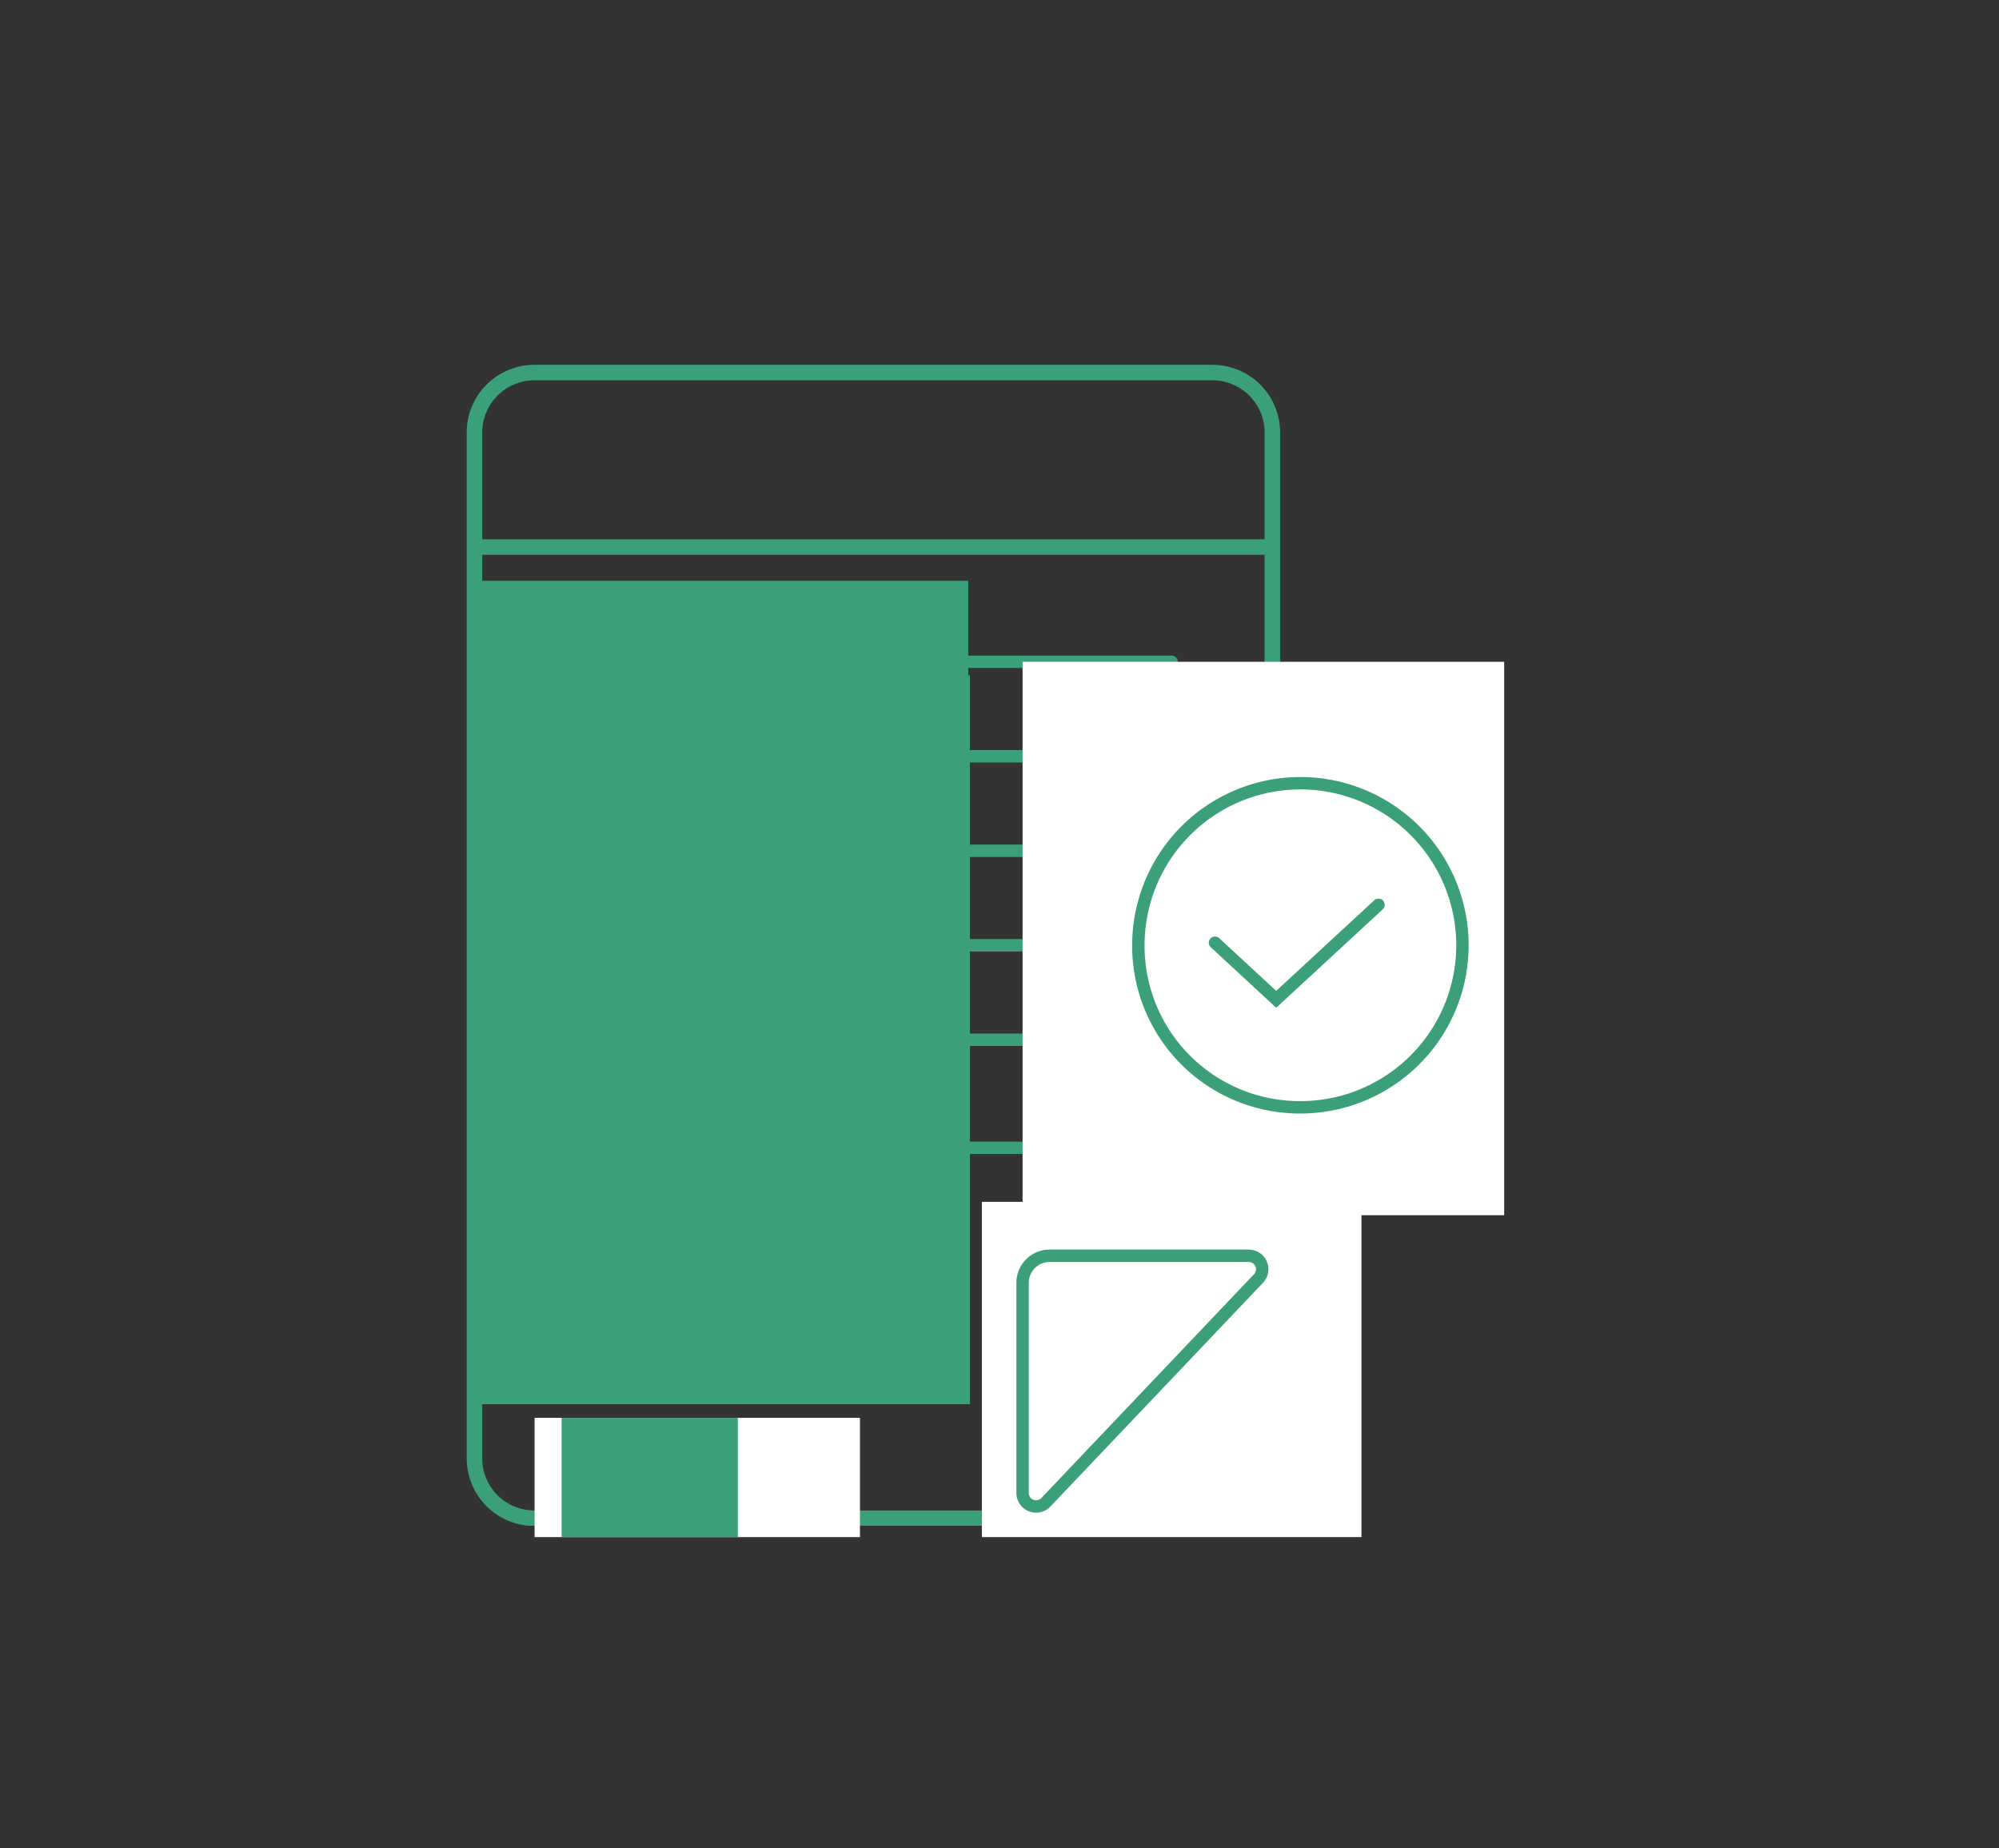 <svg id="Layer_1" data-name="Layer 1" xmlns="http://www.w3.org/2000/svg" viewBox="0 0 233.78 216.13"><rect x="0" y="0" width="233.78" height="216.13" fill="#333333" stroke="none"/><defs><clipPath id="clip-path"><path class="cls-1" d="M62.52 42.66h79.26a7.92 7.92 0 017.93 7.9v120a7.91 7.91 0 01-7.93 7.89H62.52a7.91 7.91 0 01-7.94-7.89v-120a7.92 7.92 0 017.94-7.9z"/></clipPath><clipPath id="clip-path-2"><path class="cls-2" d="M54.78 42.89h121.13v136.86H54.78z"/></clipPath><clipPath id="clip-path-3"><path class="cls-2" d="M54.58 42.66h95.92V180H54.58z"/></clipPath><clipPath id="clip-path-4"><path class="cls-2" d="M54.58 42.66h95.13v135.76H54.58z"/></clipPath><clipPath id="clip-path-5"><path class="cls-1" d="M151.28 148.43l-28.53 29.99h27.44l1.09-29.99z"/></clipPath><clipPath id="clip-path-8"><path class="cls-1" d="M64.08 75.81h39.66a1.58 1.58 0 010 3.16H64.08a1.58 1.58 0 010-3.16z"/></clipPath><clipPath id="clip-path-10"><path class="cls-1" d="M64.08 86.86h39.83a1.58 1.58 0 110 3.16H64.08a1.58 1.58 0 010-3.16z"/></clipPath><clipPath id="clip-path-12"><path class="cls-1" d="M64.08 97.91h39.83a1.58 1.58 0 110 3.16H64.08a1.58 1.58 0 010-3.16z"/></clipPath><clipPath id="clip-path-14"><path class="cls-1" d="M64.08 109h39.83a1.58 1.58 0 110 3.15H64.08a1.58 1.58 0 010-3.15z"/></clipPath><clipPath id="clip-path-16"><path class="cls-1" d="M64.08 120h39.83a1.58 1.58 0 110 3.15H64.08a1.58 1.58 0 010-3.15z"/></clipPath><clipPath id="clip-path-18"><path class="cls-1" d="M64.08 131.07h39.83a1.58 1.58 0 110 3.15H64.08a1.58 1.58 0 010-3.15z"/></clipPath><clipPath id="clip-path-20"><path class="cls-1" d="M64.08 142.12h39.83a1.58 1.58 0 110 3.15H64.08a1.58 1.58 0 010-3.15z"/></clipPath><clipPath id="clip-path-22"><path class="cls-1" d="M64.08 153.17h39.83a1.58 1.58 0 110 3.15H64.08a1.58 1.58 0 010-3.15z"/></clipPath><clipPath id="clip-path-24"><path class="cls-2" d="M55.91 63.97h92.21"/></clipPath><clipPath id="clip-path-27"><ellipse class="cls-2" cx="151.81" cy="109.75" rx="24.29" ry="24.47"/></clipPath><clipPath id="clip-path-30"><path class="cls-2" d="M70.43 173.69h22.21v6.32H70.43z"/></clipPath><clipPath id="clip-path-32"><path class="cls-1" d="M76 178.42a2.37 2.37 0 10-2.38-2.36 2.37 2.37 0 002.38 2.36z"/></clipPath><style>.cls-1,.cls-12,.cls-2{fill:none}.cls-1{clip-rule:evenodd}.cls-4{clip-path:url(#clip-path-2)}.cls-12{stroke:#3ba07a;stroke-miterlimit:10}.cls-10{fill:#fff}.cls-12{stroke-width:1.45px}.cls-15{fill:#3ba07a}</style></defs><g clip-path="url(#clip-path)"><g clip-path="url(#clip-path-3)"><g clip-path="url(#clip-path-4)"><path d="M62.51 42.66h79.27a7.92 7.92 0 017.93 7.9v120a7.91 7.91 0 01-7.93 7.89H62.51a7.91 7.91 0 01-7.93-7.89v-120a7.92 7.92 0 017.93-7.9z" stroke-width="3.63" stroke-miterlimit="10" stroke="#3ba07a" fill="none"/></g></g></g><g class="cls-4" clip-path="url(#clip-path-5)"><path class="cls-10" d="M114.83 140.54h44.39v45.78h-44.39z"/></g><g class="cls-4"><path stroke="#fff" stroke-width=".73" stroke-miterlimit="10" fill="none" d="M151.29 148.43l-28.54 29.99h27.44l1.1-29.99z"/><path class="cls-12" d="M122.32 175.67l24.86-26.16a1.58 1.58 0 00-.06-2.23 1.64 1.64 0 00-1.09-.43h-23.27a3.16 3.16 0 00-3.17 3.16v24.57a1.58 1.58 0 002.73 1.09z"/><path d="M111.65 77.39h25.37m-25.37 11.05h20.02m-20.02 11.05h20.02m-20.02 11.05h20.02m-20.02 11.05h20.02m-19.12 12.63h23.32" stroke-linecap="round" stroke-linejoin="bevel" stroke-width="1.45" stroke="#3ba07a" fill="none"/></g><g class="cls-4" clip-path="url(#clip-path-8)"><path class="cls-15" d="M54.58 67.92h58.66v18.94H54.58z"/></g><g class="cls-4" clip-path="url(#clip-path-10)"><path class="cls-15" d="M54.58 78.97h58.85v18.94H54.58z"/></g><g class="cls-4" clip-path="url(#clip-path-12)"><path class="cls-15" d="M54.58 90.02h58.85v18.94H54.58z"/></g><g class="cls-4" clip-path="url(#clip-path-14)"><path class="cls-15" d="M54.58 101.07h58.85v18.94H54.58z"/></g><g class="cls-4" clip-path="url(#clip-path-16)"><path class="cls-15" d="M54.58 112.12h58.85v18.94H54.58z"/></g><g class="cls-4" clip-path="url(#clip-path-18)"><path class="cls-15" d="M54.58 123.17h58.85v18.94H54.58z"/></g><g class="cls-4" clip-path="url(#clip-path-20)"><path class="cls-15" d="M54.58 134.22h58.85v18.94H54.58z"/></g><g class="cls-4" clip-path="url(#clip-path-22)"><path class="cls-15" d="M54.58 145.27h58.85v18.94H54.58z"/></g><g clip-path="url(#clip-path-24)"><path d="M47.97 56.08h108.07v15.79H47.97z"/></g><path stroke-width="1.81" stroke-miterlimit="10" stroke="#3ba07a" fill="none" d="M55.91 63.97h92.21"/><g class="cls-4" clip-path="url(#clip-path-27)"><path class="cls-10" d="M119.59 77.39h64.45v64.72h-64.45z"/></g><g class="cls-4"><path class="cls-12" d="M151.93 129.49a18.95 18.95 0 10-18.8-19 18.88 18.88 0 0018.8 19z"/><path stroke-linecap="round" stroke-width="1.45" stroke-miterlimit="10" stroke="#3ba07a" fill="none" d="M142.09 110.24l7.16 6.62 11.96-11.05"/></g><g class="cls-4" clip-path="url(#clip-path-30)"><path class="cls-10" d="M62.52 165.8h38.05v22.1H62.52z"/></g><g class="cls-4" clip-path="url(#clip-path-32)"><path class="cls-15" d="M65.68 165.8h20.61v20.52H65.68z"/></g></svg>